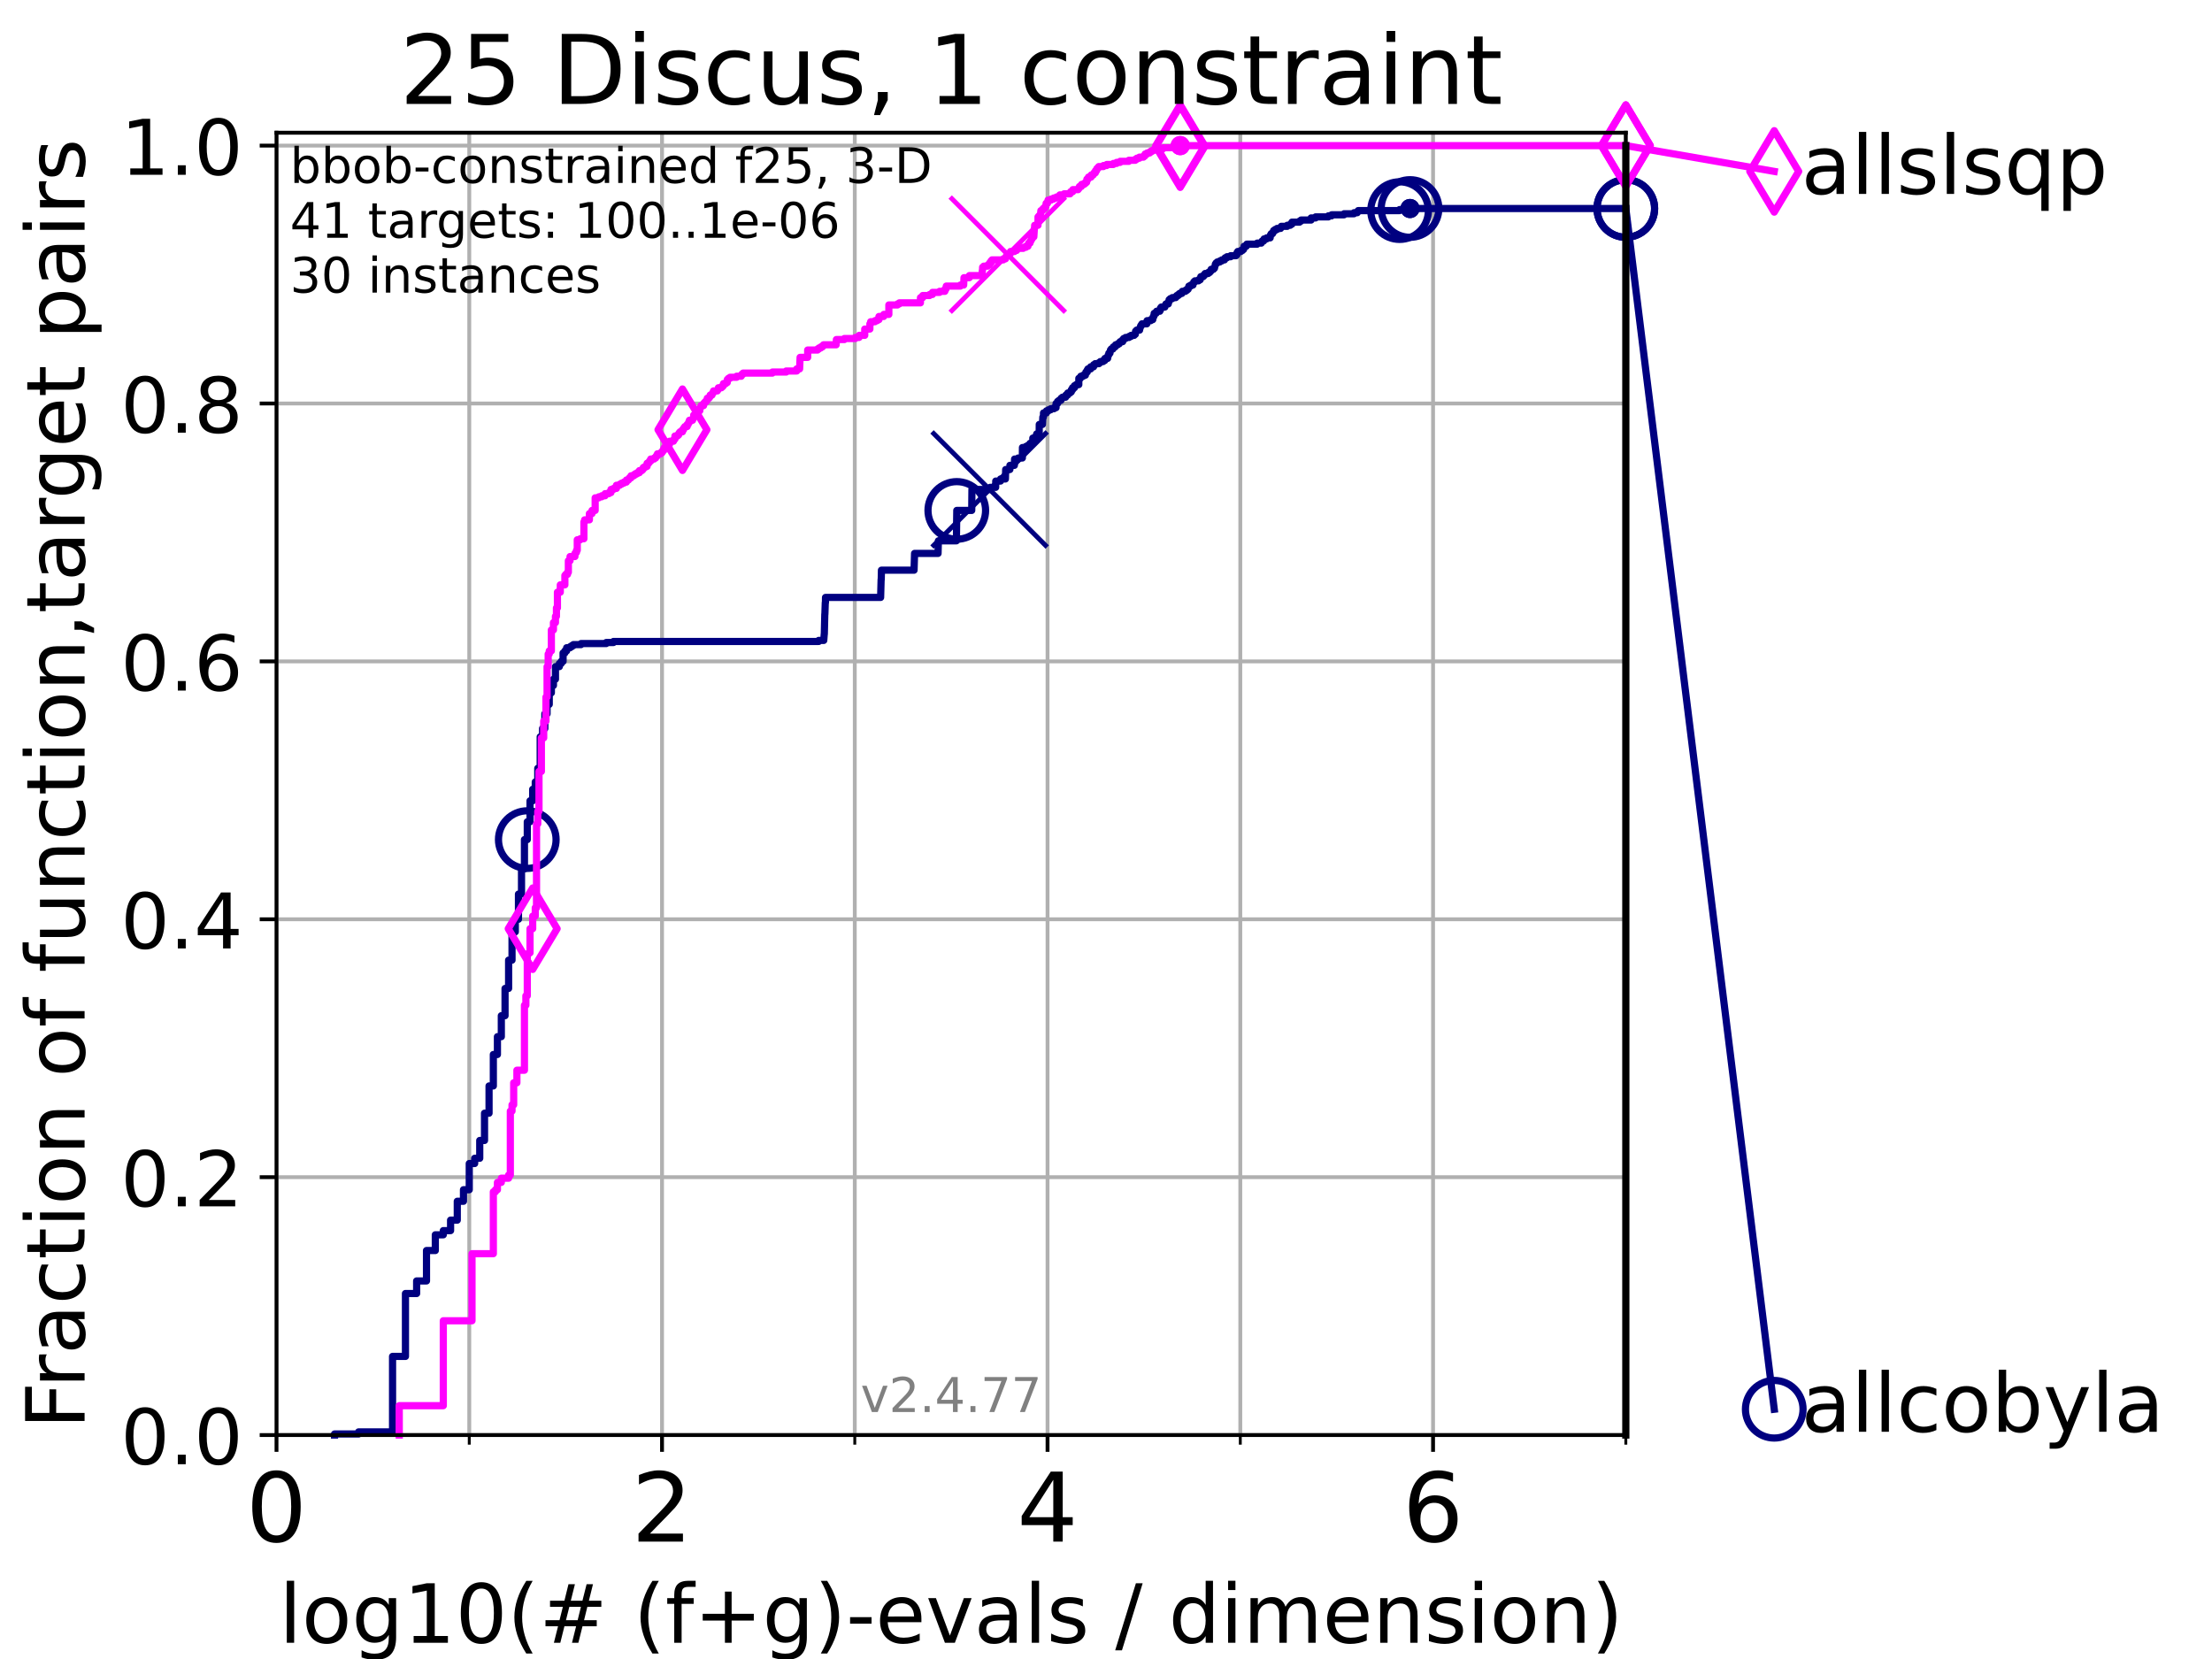 <?xml version="1.0" encoding="utf-8" standalone="no"?>
<!DOCTYPE svg PUBLIC "-//W3C//DTD SVG 1.1//EN"
  "http://www.w3.org/Graphics/SVG/1.1/DTD/svg11.dtd">
<!-- Created with matplotlib (https://matplotlib.org/) -->
<svg height="345.6pt" version="1.1" viewBox="0 0 460.8 345.6" width="460.8pt" xmlns="http://www.w3.org/2000/svg" xmlns:xlink="http://www.w3.org/1999/xlink">
 <defs>
  <style type="text/css">*{stroke-linecap:butt;stroke-linejoin:round;}</style>
 </defs>
 <g id="figure_1">
  <g id="patch_1">
   <path d="M 0 345.6 
L 460.8 345.6 
L 460.8 0 
L 0 0 
z
" style="fill:#ffffff;"/>
  </g>
  <g id="axes_1">
   <g id="patch_2">
    <path d="M 57.6 298.944 
L 338.688 298.944 
L 338.688 27.648 
L 57.6 27.648 
z
" style="fill:#ffffff;"/>
   </g>
   <g id="matplotlib.axis_1">
    <g id="xtick_1">
     <g id="line2d_1">
      <path clip-path="url(#pd4a49d158d)" d="M 57.6 298.944 
L 57.6 27.648 
" style="fill:none;stroke:#b0b0b0;stroke-linecap:square;stroke-width:0.8;"/>
     </g>
     <g id="line2d_2">
      <defs>
       <path d="M 0 0 
L 0 3.5 
" id="m04f8b0e749" style="stroke:#000000;stroke-width:0.8;"/>
      </defs>
      <g>
       <use style="stroke:#000000;stroke-width:0.8;" x="57.6" xlink:href="#m04f8b0e749" y="298.944"/>
      </g>
     </g>
     <g id="text_1">
      <!-- 0 -->
      <g transform="translate(51.237 321.141)scale(0.2 -0.2)">
       <defs>
        <path d="M 31.781 66.406 
Q 24.172 66.406 20.328 58.906 
Q 16.5 51.422 16.5 36.375 
Q 16.5 21.391 20.328 13.891 
Q 24.172 6.391 31.781 6.391 
Q 39.453 6.391 43.281 13.891 
Q 47.125 21.391 47.125 36.375 
Q 47.125 51.422 43.281 58.906 
Q 39.453 66.406 31.781 66.406 
z
M 31.781 74.219 
Q 44.047 74.219 50.516 64.516 
Q 56.984 54.828 56.984 36.375 
Q 56.984 17.969 50.516 8.266 
Q 44.047 -1.422 31.781 -1.422 
Q 19.531 -1.422 13.062 8.266 
Q 6.594 17.969 6.594 36.375 
Q 6.594 54.828 13.062 64.516 
Q 19.531 74.219 31.781 74.219 
z
" id="DejaVuSans-48"/>
       </defs>
       <use xlink:href="#DejaVuSans-48"/>
      </g>
     </g>
    </g>
    <g id="xtick_2">
     <g id="line2d_3">
      <path clip-path="url(#pd4a49d158d)" d="M 137.911 298.944 
L 137.911 27.648 
" style="fill:none;stroke:#b0b0b0;stroke-linecap:square;stroke-width:0.8;"/>
     </g>
     <g id="line2d_4">
      <g>
       <use style="stroke:#000000;stroke-width:0.8;" x="137.911" xlink:href="#m04f8b0e749" y="298.944"/>
      </g>
     </g>
     <g id="text_2">
      <!-- 2 -->
      <g transform="translate(131.548 321.141)scale(0.2 -0.2)">
       <defs>
        <path d="M 19.188 8.297 
L 53.609 8.297 
L 53.609 0 
L 7.328 0 
L 7.328 8.297 
Q 12.938 14.109 22.625 23.891 
Q 32.328 33.688 34.812 36.531 
Q 39.547 41.844 41.422 45.531 
Q 43.312 49.219 43.312 52.781 
Q 43.312 58.594 39.234 62.25 
Q 35.156 65.922 28.609 65.922 
Q 23.969 65.922 18.812 64.312 
Q 13.672 62.703 7.812 59.422 
L 7.812 69.391 
Q 13.766 71.781 18.938 73 
Q 24.125 74.219 28.422 74.219 
Q 39.75 74.219 46.484 68.547 
Q 53.219 62.891 53.219 53.422 
Q 53.219 48.922 51.531 44.891 
Q 49.859 40.875 45.406 35.406 
Q 44.188 33.984 37.641 27.219 
Q 31.109 20.453 19.188 8.297 
z
" id="DejaVuSans-50"/>
       </defs>
       <use xlink:href="#DejaVuSans-50"/>
      </g>
     </g>
    </g>
    <g id="xtick_3">
     <g id="line2d_5">
      <path clip-path="url(#pd4a49d158d)" d="M 218.222 298.944 
L 218.222 27.648 
" style="fill:none;stroke:#b0b0b0;stroke-linecap:square;stroke-width:0.8;"/>
     </g>
     <g id="line2d_6">
      <g>
       <use style="stroke:#000000;stroke-width:0.8;" x="218.222" xlink:href="#m04f8b0e749" y="298.944"/>
      </g>
     </g>
     <g id="text_3">
      <!-- 4 -->
      <g transform="translate(211.859 321.141)scale(0.2 -0.2)">
       <defs>
        <path d="M 37.797 64.312 
L 12.891 25.391 
L 37.797 25.391 
z
M 35.203 72.906 
L 47.609 72.906 
L 47.609 25.391 
L 58.016 25.391 
L 58.016 17.188 
L 47.609 17.188 
L 47.609 0 
L 37.797 0 
L 37.797 17.188 
L 4.891 17.188 
L 4.891 26.703 
z
" id="DejaVuSans-52"/>
       </defs>
       <use xlink:href="#DejaVuSans-52"/>
      </g>
     </g>
    </g>
    <g id="xtick_4">
     <g id="line2d_7">
      <path clip-path="url(#pd4a49d158d)" d="M 298.533 298.944 
L 298.533 27.648 
" style="fill:none;stroke:#b0b0b0;stroke-linecap:square;stroke-width:0.8;"/>
     </g>
     <g id="line2d_8">
      <g>
       <use style="stroke:#000000;stroke-width:0.8;" x="298.533" xlink:href="#m04f8b0e749" y="298.944"/>
      </g>
     </g>
     <g id="text_4">
      <!-- 6 -->
      <g transform="translate(292.17 321.141)scale(0.2 -0.2)">
       <defs>
        <path d="M 33.016 40.375 
Q 26.375 40.375 22.484 35.828 
Q 18.609 31.297 18.609 23.391 
Q 18.609 15.531 22.484 10.953 
Q 26.375 6.391 33.016 6.391 
Q 39.656 6.391 43.531 10.953 
Q 47.406 15.531 47.406 23.391 
Q 47.406 31.297 43.531 35.828 
Q 39.656 40.375 33.016 40.375 
z
M 52.594 71.297 
L 52.594 62.312 
Q 48.875 64.062 45.094 64.984 
Q 41.312 65.922 37.594 65.922 
Q 27.828 65.922 22.672 59.328 
Q 17.531 52.734 16.797 39.406 
Q 19.672 43.656 24.016 45.922 
Q 28.375 48.188 33.594 48.188 
Q 44.578 48.188 50.953 41.516 
Q 57.328 34.859 57.328 23.391 
Q 57.328 12.156 50.688 5.359 
Q 44.047 -1.422 33.016 -1.422 
Q 20.359 -1.422 13.672 8.266 
Q 6.984 17.969 6.984 36.375 
Q 6.984 53.656 15.188 63.938 
Q 23.391 74.219 37.203 74.219 
Q 40.922 74.219 44.703 73.484 
Q 48.484 72.75 52.594 71.297 
z
" id="DejaVuSans-54"/>
       </defs>
       <use xlink:href="#DejaVuSans-54"/>
      </g>
     </g>
    </g>
    <g id="xtick_5">
     <g id="line2d_9">
      <path clip-path="url(#pd4a49d158d)" d="M 97.755 298.944 
L 97.755 27.648 
" style="fill:none;stroke:#b0b0b0;stroke-linecap:square;stroke-width:0.8;"/>
     </g>
     <g id="line2d_10">
      <defs>
       <path d="M 0 0 
L 0 2 
" id="mc4ec59e5b7" style="stroke:#000000;stroke-width:0.6;"/>
      </defs>
      <g>
       <use style="stroke:#000000;stroke-width:0.6;" x="97.755" xlink:href="#mc4ec59e5b7" y="298.944"/>
      </g>
     </g>
    </g>
    <g id="xtick_6">
     <g id="line2d_11">
      <path clip-path="url(#pd4a49d158d)" d="M 178.066 298.944 
L 178.066 27.648 
" style="fill:none;stroke:#b0b0b0;stroke-linecap:square;stroke-width:0.8;"/>
     </g>
     <g id="line2d_12">
      <g>
       <use style="stroke:#000000;stroke-width:0.6;" x="178.066" xlink:href="#mc4ec59e5b7" y="298.944"/>
      </g>
     </g>
    </g>
    <g id="xtick_7">
     <g id="line2d_13">
      <path clip-path="url(#pd4a49d158d)" d="M 258.377 298.944 
L 258.377 27.648 
" style="fill:none;stroke:#b0b0b0;stroke-linecap:square;stroke-width:0.8;"/>
     </g>
     <g id="line2d_14">
      <g>
       <use style="stroke:#000000;stroke-width:0.6;" x="258.377" xlink:href="#mc4ec59e5b7" y="298.944"/>
      </g>
     </g>
    </g>
    <g id="xtick_8">
     <g id="line2d_15">
      <path clip-path="url(#pd4a49d158d)" d="M 338.688 298.944 
L 338.688 27.648 
" style="fill:none;stroke:#b0b0b0;stroke-linecap:square;stroke-width:0.8;"/>
     </g>
     <g id="line2d_16">
      <g>
       <use style="stroke:#000000;stroke-width:0.6;" x="338.688" xlink:href="#mc4ec59e5b7" y="298.944"/>
      </g>
     </g>
    </g>
    <g id="text_5">
     <!-- log10(# (f+g)-evals / dimension) -->
     <g transform="translate(58.145 342.218)scale(0.17 -0.17)">
      <defs>
       <path d="M 9.422 75.984 
L 18.406 75.984 
L 18.406 0 
L 9.422 0 
z
" id="DejaVuSans-108"/>
       <path d="M 30.609 48.391 
Q 23.391 48.391 19.188 42.75 
Q 14.984 37.109 14.984 27.297 
Q 14.984 17.484 19.156 11.844 
Q 23.344 6.203 30.609 6.203 
Q 37.797 6.203 41.984 11.859 
Q 46.188 17.531 46.188 27.297 
Q 46.188 37.016 41.984 42.703 
Q 37.797 48.391 30.609 48.391 
z
M 30.609 56 
Q 42.328 56 49.016 48.375 
Q 55.719 40.766 55.719 27.297 
Q 55.719 13.875 49.016 6.219 
Q 42.328 -1.422 30.609 -1.422 
Q 18.844 -1.422 12.172 6.219 
Q 5.516 13.875 5.516 27.297 
Q 5.516 40.766 12.172 48.375 
Q 18.844 56 30.609 56 
z
" id="DejaVuSans-111"/>
       <path d="M 45.406 27.984 
Q 45.406 37.75 41.375 43.109 
Q 37.359 48.484 30.078 48.484 
Q 22.859 48.484 18.828 43.109 
Q 14.797 37.75 14.797 27.984 
Q 14.797 18.266 18.828 12.891 
Q 22.859 7.516 30.078 7.516 
Q 37.359 7.516 41.375 12.891 
Q 45.406 18.266 45.406 27.984 
z
M 54.391 6.781 
Q 54.391 -7.172 48.188 -13.984 
Q 42 -20.797 29.203 -20.797 
Q 24.469 -20.797 20.266 -20.094 
Q 16.062 -19.391 12.109 -17.922 
L 12.109 -9.188 
Q 16.062 -11.328 19.922 -12.344 
Q 23.781 -13.375 27.781 -13.375 
Q 36.625 -13.375 41.016 -8.766 
Q 45.406 -4.156 45.406 5.172 
L 45.406 9.625 
Q 42.625 4.781 38.281 2.391 
Q 33.938 0 27.875 0 
Q 17.828 0 11.672 7.656 
Q 5.516 15.328 5.516 27.984 
Q 5.516 40.672 11.672 48.328 
Q 17.828 56 27.875 56 
Q 33.938 56 38.281 53.609 
Q 42.625 51.219 45.406 46.391 
L 45.406 54.688 
L 54.391 54.688 
z
" id="DejaVuSans-103"/>
       <path d="M 12.406 8.297 
L 28.516 8.297 
L 28.516 63.922 
L 10.984 60.406 
L 10.984 69.391 
L 28.422 72.906 
L 38.281 72.906 
L 38.281 8.297 
L 54.391 8.297 
L 54.391 0 
L 12.406 0 
z
" id="DejaVuSans-49"/>
       <path d="M 31 75.875 
Q 24.469 64.656 21.281 53.656 
Q 18.109 42.672 18.109 31.391 
Q 18.109 20.125 21.312 9.062 
Q 24.516 -2 31 -13.188 
L 23.188 -13.188 
Q 15.875 -1.703 12.234 9.375 
Q 8.594 20.453 8.594 31.391 
Q 8.594 42.281 12.203 53.312 
Q 15.828 64.359 23.188 75.875 
z
" id="DejaVuSans-40"/>
       <path d="M 51.125 44 
L 36.922 44 
L 32.812 27.688 
L 47.125 27.688 
z
M 43.797 71.781 
L 38.719 51.516 
L 52.984 51.516 
L 58.109 71.781 
L 65.922 71.781 
L 60.891 51.516 
L 76.125 51.516 
L 76.125 44 
L 58.984 44 
L 54.984 27.688 
L 70.516 27.688 
L 70.516 20.219 
L 53.078 20.219 
L 48 0 
L 40.188 0 
L 45.219 20.219 
L 30.906 20.219 
L 25.875 0 
L 18.016 0 
L 23.094 20.219 
L 7.719 20.219 
L 7.719 27.688 
L 24.906 27.688 
L 29 44 
L 13.281 44 
L 13.281 51.516 
L 30.906 51.516 
L 35.891 71.781 
z
" id="DejaVuSans-35"/>
       <path id="DejaVuSans-32"/>
       <path d="M 37.109 75.984 
L 37.109 68.5 
L 28.516 68.5 
Q 23.688 68.5 21.797 66.547 
Q 19.922 64.594 19.922 59.516 
L 19.922 54.688 
L 34.719 54.688 
L 34.719 47.703 
L 19.922 47.703 
L 19.922 0 
L 10.891 0 
L 10.891 47.703 
L 2.297 47.703 
L 2.297 54.688 
L 10.891 54.688 
L 10.891 58.5 
Q 10.891 67.625 15.141 71.797 
Q 19.391 75.984 28.609 75.984 
z
" id="DejaVuSans-102"/>
       <path d="M 46 62.703 
L 46 35.5 
L 73.188 35.5 
L 73.188 27.203 
L 46 27.203 
L 46 0 
L 37.797 0 
L 37.797 27.203 
L 10.594 27.203 
L 10.594 35.5 
L 37.797 35.5 
L 37.797 62.703 
z
" id="DejaVuSans-43"/>
       <path d="M 8.016 75.875 
L 15.828 75.875 
Q 23.141 64.359 26.781 53.312 
Q 30.422 42.281 30.422 31.391 
Q 30.422 20.453 26.781 9.375 
Q 23.141 -1.703 15.828 -13.188 
L 8.016 -13.188 
Q 14.5 -2 17.703 9.062 
Q 20.906 20.125 20.906 31.391 
Q 20.906 42.672 17.703 53.656 
Q 14.5 64.656 8.016 75.875 
z
" id="DejaVuSans-41"/>
       <path d="M 4.891 31.391 
L 31.203 31.391 
L 31.203 23.391 
L 4.891 23.391 
z
" id="DejaVuSans-45"/>
       <path d="M 56.203 29.594 
L 56.203 25.203 
L 14.891 25.203 
Q 15.484 15.922 20.484 11.062 
Q 25.484 6.203 34.422 6.203 
Q 39.594 6.203 44.453 7.469 
Q 49.312 8.734 54.109 11.281 
L 54.109 2.781 
Q 49.266 0.734 44.188 -0.344 
Q 39.109 -1.422 33.891 -1.422 
Q 20.797 -1.422 13.156 6.188 
Q 5.516 13.812 5.516 26.812 
Q 5.516 40.234 12.766 48.109 
Q 20.016 56 32.328 56 
Q 43.359 56 49.781 48.891 
Q 56.203 41.797 56.203 29.594 
z
M 47.219 32.234 
Q 47.125 39.594 43.094 43.984 
Q 39.062 48.391 32.422 48.391 
Q 24.906 48.391 20.391 44.141 
Q 15.875 39.891 15.188 32.172 
z
" id="DejaVuSans-101"/>
       <path d="M 2.984 54.688 
L 12.5 54.688 
L 29.594 8.797 
L 46.688 54.688 
L 56.203 54.688 
L 35.688 0 
L 23.484 0 
z
" id="DejaVuSans-118"/>
       <path d="M 34.281 27.484 
Q 23.391 27.484 19.188 25 
Q 14.984 22.516 14.984 16.5 
Q 14.984 11.719 18.141 8.906 
Q 21.297 6.109 26.703 6.109 
Q 34.188 6.109 38.703 11.406 
Q 43.219 16.703 43.219 25.484 
L 43.219 27.484 
z
M 52.203 31.203 
L 52.203 0 
L 43.219 0 
L 43.219 8.297 
Q 40.141 3.328 35.547 0.953 
Q 30.953 -1.422 24.312 -1.422 
Q 15.922 -1.422 10.953 3.297 
Q 6 8.016 6 15.922 
Q 6 25.141 12.172 29.828 
Q 18.359 34.516 30.609 34.516 
L 43.219 34.516 
L 43.219 35.406 
Q 43.219 41.609 39.141 45 
Q 35.062 48.391 27.688 48.391 
Q 23 48.391 18.547 47.266 
Q 14.109 46.141 10.016 43.891 
L 10.016 52.203 
Q 14.938 54.109 19.578 55.047 
Q 24.219 56 28.609 56 
Q 40.484 56 46.344 49.844 
Q 52.203 43.703 52.203 31.203 
z
" id="DejaVuSans-97"/>
       <path d="M 44.281 53.078 
L 44.281 44.578 
Q 40.484 46.531 36.375 47.5 
Q 32.281 48.484 27.875 48.484 
Q 21.188 48.484 17.844 46.438 
Q 14.5 44.391 14.5 40.281 
Q 14.5 37.156 16.891 35.375 
Q 19.281 33.594 26.516 31.984 
L 29.594 31.297 
Q 39.156 29.25 43.188 25.516 
Q 47.219 21.781 47.219 15.094 
Q 47.219 7.469 41.188 3.016 
Q 35.156 -1.422 24.609 -1.422 
Q 20.219 -1.422 15.453 -0.562 
Q 10.688 0.297 5.422 2 
L 5.422 11.281 
Q 10.406 8.688 15.234 7.391 
Q 20.062 6.109 24.812 6.109 
Q 31.156 6.109 34.562 8.281 
Q 37.984 10.453 37.984 14.406 
Q 37.984 18.062 35.516 20.016 
Q 33.062 21.969 24.703 23.781 
L 21.578 24.516 
Q 13.234 26.266 9.516 29.906 
Q 5.812 33.547 5.812 39.891 
Q 5.812 47.609 11.281 51.797 
Q 16.75 56 26.812 56 
Q 31.781 56 36.172 55.266 
Q 40.578 54.547 44.281 53.078 
z
" id="DejaVuSans-115"/>
       <path d="M 25.391 72.906 
L 33.688 72.906 
L 8.297 -9.281 
L 0 -9.281 
z
" id="DejaVuSans-47"/>
       <path d="M 45.406 46.391 
L 45.406 75.984 
L 54.391 75.984 
L 54.391 0 
L 45.406 0 
L 45.406 8.203 
Q 42.578 3.328 38.25 0.953 
Q 33.938 -1.422 27.875 -1.422 
Q 17.969 -1.422 11.734 6.484 
Q 5.516 14.406 5.516 27.297 
Q 5.516 40.188 11.734 48.094 
Q 17.969 56 27.875 56 
Q 33.938 56 38.25 53.625 
Q 42.578 51.266 45.406 46.391 
z
M 14.797 27.297 
Q 14.797 17.391 18.875 11.75 
Q 22.953 6.109 30.078 6.109 
Q 37.203 6.109 41.297 11.75 
Q 45.406 17.391 45.406 27.297 
Q 45.406 37.203 41.297 42.844 
Q 37.203 48.484 30.078 48.484 
Q 22.953 48.484 18.875 42.844 
Q 14.797 37.203 14.797 27.297 
z
" id="DejaVuSans-100"/>
       <path d="M 9.422 54.688 
L 18.406 54.688 
L 18.406 0 
L 9.422 0 
z
M 9.422 75.984 
L 18.406 75.984 
L 18.406 64.594 
L 9.422 64.594 
z
" id="DejaVuSans-105"/>
       <path d="M 52 44.188 
Q 55.375 50.25 60.062 53.125 
Q 64.75 56 71.094 56 
Q 79.641 56 84.281 50.016 
Q 88.922 44.047 88.922 33.016 
L 88.922 0 
L 79.891 0 
L 79.891 32.719 
Q 79.891 40.578 77.094 44.375 
Q 74.312 48.188 68.609 48.188 
Q 61.625 48.188 57.562 43.547 
Q 53.516 38.922 53.516 30.906 
L 53.516 0 
L 44.484 0 
L 44.484 32.719 
Q 44.484 40.625 41.703 44.406 
Q 38.922 48.188 33.109 48.188 
Q 26.219 48.188 22.156 43.531 
Q 18.109 38.875 18.109 30.906 
L 18.109 0 
L 9.078 0 
L 9.078 54.688 
L 18.109 54.688 
L 18.109 46.188 
Q 21.188 51.219 25.484 53.609 
Q 29.781 56 35.688 56 
Q 41.656 56 45.828 52.969 
Q 50 49.953 52 44.188 
z
" id="DejaVuSans-109"/>
       <path d="M 54.891 33.016 
L 54.891 0 
L 45.906 0 
L 45.906 32.719 
Q 45.906 40.484 42.875 44.328 
Q 39.844 48.188 33.797 48.188 
Q 26.516 48.188 22.312 43.547 
Q 18.109 38.922 18.109 30.906 
L 18.109 0 
L 9.078 0 
L 9.078 54.688 
L 18.109 54.688 
L 18.109 46.188 
Q 21.344 51.125 25.703 53.562 
Q 30.078 56 35.797 56 
Q 45.219 56 50.047 50.172 
Q 54.891 44.344 54.891 33.016 
z
" id="DejaVuSans-110"/>
      </defs>
      <use xlink:href="#DejaVuSans-108"/>
      <use x="27.783" xlink:href="#DejaVuSans-111"/>
      <use x="88.965" xlink:href="#DejaVuSans-103"/>
      <use x="152.441" xlink:href="#DejaVuSans-49"/>
      <use x="216.064" xlink:href="#DejaVuSans-48"/>
      <use x="279.688" xlink:href="#DejaVuSans-40"/>
      <use x="318.701" xlink:href="#DejaVuSans-35"/>
      <use x="402.49" xlink:href="#DejaVuSans-32"/>
      <use x="434.277" xlink:href="#DejaVuSans-40"/>
      <use x="473.291" xlink:href="#DejaVuSans-102"/>
      <use x="508.496" xlink:href="#DejaVuSans-43"/>
      <use x="592.285" xlink:href="#DejaVuSans-103"/>
      <use x="655.762" xlink:href="#DejaVuSans-41"/>
      <use x="694.775" xlink:href="#DejaVuSans-45"/>
      <use x="730.859" xlink:href="#DejaVuSans-101"/>
      <use x="792.383" xlink:href="#DejaVuSans-118"/>
      <use x="851.562" xlink:href="#DejaVuSans-97"/>
      <use x="912.842" xlink:href="#DejaVuSans-108"/>
      <use x="940.625" xlink:href="#DejaVuSans-115"/>
      <use x="992.725" xlink:href="#DejaVuSans-32"/>
      <use x="1024.512" xlink:href="#DejaVuSans-47"/>
      <use x="1058.203" xlink:href="#DejaVuSans-32"/>
      <use x="1089.99" xlink:href="#DejaVuSans-100"/>
      <use x="1153.467" xlink:href="#DejaVuSans-105"/>
      <use x="1181.25" xlink:href="#DejaVuSans-109"/>
      <use x="1278.662" xlink:href="#DejaVuSans-101"/>
      <use x="1340.186" xlink:href="#DejaVuSans-110"/>
      <use x="1403.564" xlink:href="#DejaVuSans-115"/>
      <use x="1455.664" xlink:href="#DejaVuSans-105"/>
      <use x="1483.447" xlink:href="#DejaVuSans-111"/>
      <use x="1544.629" xlink:href="#DejaVuSans-110"/>
      <use x="1608.008" xlink:href="#DejaVuSans-41"/>
     </g>
    </g>
   </g>
   <g id="matplotlib.axis_2">
    <g id="ytick_1">
     <g id="line2d_17">
      <path clip-path="url(#pd4a49d158d)" d="M 57.6 298.944 
L 338.688 298.944 
" style="fill:none;stroke:#b0b0b0;stroke-linecap:square;stroke-width:0.8;"/>
     </g>
     <g id="line2d_18">
      <defs>
       <path d="M 0 0 
L -3.5 0 
" id="m99316008aa" style="stroke:#000000;stroke-width:0.8;"/>
      </defs>
      <g>
       <use style="stroke:#000000;stroke-width:0.8;" x="57.6" xlink:href="#m99316008aa" y="298.944"/>
      </g>
     </g>
     <g id="text_6">
      <!-- 0.0 -->
      <g transform="translate(25.155 305.023)scale(0.16 -0.16)">
       <defs>
        <path d="M 10.688 12.406 
L 21 12.406 
L 21 0 
L 10.688 0 
z
" id="DejaVuSans-46"/>
       </defs>
       <use xlink:href="#DejaVuSans-48"/>
       <use x="63.623" xlink:href="#DejaVuSans-46"/>
       <use x="95.41" xlink:href="#DejaVuSans-48"/>
      </g>
     </g>
    </g>
    <g id="ytick_2">
     <g id="line2d_19">
      <path clip-path="url(#pd4a49d158d)" d="M 57.6 245.222 
L 338.688 245.222 
" style="fill:none;stroke:#b0b0b0;stroke-linecap:square;stroke-width:0.8;"/>
     </g>
     <g id="line2d_20">
      <g>
       <use style="stroke:#000000;stroke-width:0.8;" x="57.6" xlink:href="#m99316008aa" y="245.222"/>
      </g>
     </g>
     <g id="text_7">
      <!-- 0.2 -->
      <g transform="translate(25.155 251.301)scale(0.16 -0.16)">
       <use xlink:href="#DejaVuSans-48"/>
       <use x="63.623" xlink:href="#DejaVuSans-46"/>
       <use x="95.41" xlink:href="#DejaVuSans-50"/>
      </g>
     </g>
    </g>
    <g id="ytick_3">
     <g id="line2d_21">
      <path clip-path="url(#pd4a49d158d)" d="M 57.6 191.5 
L 338.688 191.5 
" style="fill:none;stroke:#b0b0b0;stroke-linecap:square;stroke-width:0.8;"/>
     </g>
     <g id="line2d_22">
      <g>
       <use style="stroke:#000000;stroke-width:0.8;" x="57.6" xlink:href="#m99316008aa" y="191.5"/>
      </g>
     </g>
     <g id="text_8">
      <!-- 0.4 -->
      <g transform="translate(25.155 197.579)scale(0.16 -0.16)">
       <use xlink:href="#DejaVuSans-48"/>
       <use x="63.623" xlink:href="#DejaVuSans-46"/>
       <use x="95.41" xlink:href="#DejaVuSans-52"/>
      </g>
     </g>
    </g>
    <g id="ytick_4">
     <g id="line2d_23">
      <path clip-path="url(#pd4a49d158d)" d="M 57.6 137.778 
L 338.688 137.778 
" style="fill:none;stroke:#b0b0b0;stroke-linecap:square;stroke-width:0.8;"/>
     </g>
     <g id="line2d_24">
      <g>
       <use style="stroke:#000000;stroke-width:0.8;" x="57.6" xlink:href="#m99316008aa" y="137.778"/>
      </g>
     </g>
     <g id="text_9">
      <!-- 0.6 -->
      <g transform="translate(25.155 143.857)scale(0.16 -0.16)">
       <use xlink:href="#DejaVuSans-48"/>
       <use x="63.623" xlink:href="#DejaVuSans-46"/>
       <use x="95.41" xlink:href="#DejaVuSans-54"/>
      </g>
     </g>
    </g>
    <g id="ytick_5">
     <g id="line2d_25">
      <path clip-path="url(#pd4a49d158d)" d="M 57.6 84.056 
L 338.688 84.056 
" style="fill:none;stroke:#b0b0b0;stroke-linecap:square;stroke-width:0.8;"/>
     </g>
     <g id="line2d_26">
      <g>
       <use style="stroke:#000000;stroke-width:0.8;" x="57.6" xlink:href="#m99316008aa" y="84.056"/>
      </g>
     </g>
     <g id="text_10">
      <!-- 0.8 -->
      <g transform="translate(25.155 90.135)scale(0.16 -0.16)">
       <defs>
        <path d="M 31.781 34.625 
Q 24.75 34.625 20.719 30.859 
Q 16.703 27.094 16.703 20.516 
Q 16.703 13.922 20.719 10.156 
Q 24.75 6.391 31.781 6.391 
Q 38.812 6.391 42.859 10.172 
Q 46.922 13.969 46.922 20.516 
Q 46.922 27.094 42.891 30.859 
Q 38.875 34.625 31.781 34.625 
z
M 21.922 38.812 
Q 15.578 40.375 12.031 44.719 
Q 8.5 49.078 8.5 55.328 
Q 8.5 64.062 14.719 69.141 
Q 20.953 74.219 31.781 74.219 
Q 42.672 74.219 48.875 69.141 
Q 55.078 64.062 55.078 55.328 
Q 55.078 49.078 51.531 44.719 
Q 48 40.375 41.703 38.812 
Q 48.828 37.156 52.797 32.312 
Q 56.781 27.484 56.781 20.516 
Q 56.781 9.906 50.312 4.234 
Q 43.844 -1.422 31.781 -1.422 
Q 19.734 -1.422 13.25 4.234 
Q 6.781 9.906 6.781 20.516 
Q 6.781 27.484 10.781 32.312 
Q 14.797 37.156 21.922 38.812 
z
M 18.312 54.391 
Q 18.312 48.734 21.844 45.562 
Q 25.391 42.391 31.781 42.391 
Q 38.141 42.391 41.719 45.562 
Q 45.312 48.734 45.312 54.391 
Q 45.312 60.062 41.719 63.234 
Q 38.141 66.406 31.781 66.406 
Q 25.391 66.406 21.844 63.234 
Q 18.312 60.062 18.312 54.391 
z
" id="DejaVuSans-56"/>
       </defs>
       <use xlink:href="#DejaVuSans-48"/>
       <use x="63.623" xlink:href="#DejaVuSans-46"/>
       <use x="95.41" xlink:href="#DejaVuSans-56"/>
      </g>
     </g>
    </g>
    <g id="ytick_6">
     <g id="line2d_27">
      <path clip-path="url(#pd4a49d158d)" d="M 57.6 30.334 
L 338.688 30.334 
" style="fill:none;stroke:#b0b0b0;stroke-linecap:square;stroke-width:0.8;"/>
     </g>
     <g id="line2d_28">
      <g>
       <use style="stroke:#000000;stroke-width:0.8;" x="57.6" xlink:href="#m99316008aa" y="30.334"/>
      </g>
     </g>
     <g id="text_11">
      <!-- 1.0 -->
      <g transform="translate(25.155 36.413)scale(0.16 -0.16)">
       <use xlink:href="#DejaVuSans-49"/>
       <use x="63.623" xlink:href="#DejaVuSans-46"/>
       <use x="95.41" xlink:href="#DejaVuSans-48"/>
      </g>
     </g>
    </g>
    <g id="text_12">
     <!-- Fraction of function,target pairs -->
     <g transform="translate(17.62 297.681)rotate(-90)scale(0.17 -0.17)">
      <defs>
       <path d="M 9.812 72.906 
L 51.703 72.906 
L 51.703 64.594 
L 19.672 64.594 
L 19.672 43.109 
L 48.578 43.109 
L 48.578 34.812 
L 19.672 34.812 
L 19.672 0 
L 9.812 0 
z
" id="DejaVuSans-70"/>
       <path d="M 41.109 46.297 
Q 39.594 47.172 37.812 47.578 
Q 36.031 48 33.891 48 
Q 26.266 48 22.188 43.047 
Q 18.109 38.094 18.109 28.812 
L 18.109 0 
L 9.078 0 
L 9.078 54.688 
L 18.109 54.688 
L 18.109 46.188 
Q 20.953 51.172 25.484 53.578 
Q 30.031 56 36.531 56 
Q 37.453 56 38.578 55.875 
Q 39.703 55.766 41.062 55.516 
z
" id="DejaVuSans-114"/>
       <path d="M 48.781 52.594 
L 48.781 44.188 
Q 44.969 46.297 41.141 47.344 
Q 37.312 48.391 33.406 48.391 
Q 24.656 48.391 19.812 42.844 
Q 14.984 37.312 14.984 27.297 
Q 14.984 17.281 19.812 11.734 
Q 24.656 6.203 33.406 6.203 
Q 37.312 6.203 41.141 7.25 
Q 44.969 8.297 48.781 10.406 
L 48.781 2.094 
Q 45.016 0.344 40.984 -0.531 
Q 36.969 -1.422 32.422 -1.422 
Q 20.062 -1.422 12.781 6.344 
Q 5.516 14.109 5.516 27.297 
Q 5.516 40.672 12.859 48.328 
Q 20.219 56 33.016 56 
Q 37.156 56 41.109 55.141 
Q 45.062 54.297 48.781 52.594 
z
" id="DejaVuSans-99"/>
       <path d="M 18.312 70.219 
L 18.312 54.688 
L 36.812 54.688 
L 36.812 47.703 
L 18.312 47.703 
L 18.312 18.016 
Q 18.312 11.328 20.141 9.422 
Q 21.969 7.516 27.594 7.516 
L 36.812 7.516 
L 36.812 0 
L 27.594 0 
Q 17.188 0 13.234 3.875 
Q 9.281 7.766 9.281 18.016 
L 9.281 47.703 
L 2.688 47.703 
L 2.688 54.688 
L 9.281 54.688 
L 9.281 70.219 
z
" id="DejaVuSans-116"/>
       <path d="M 8.5 21.578 
L 8.5 54.688 
L 17.484 54.688 
L 17.484 21.922 
Q 17.484 14.156 20.5 10.266 
Q 23.531 6.391 29.594 6.391 
Q 36.859 6.391 41.078 11.031 
Q 45.312 15.672 45.312 23.688 
L 45.312 54.688 
L 54.297 54.688 
L 54.297 0 
L 45.312 0 
L 45.312 8.406 
Q 42.047 3.422 37.719 1 
Q 33.406 -1.422 27.688 -1.422 
Q 18.266 -1.422 13.375 4.438 
Q 8.5 10.297 8.5 21.578 
z
M 31.109 56 
z
" id="DejaVuSans-117"/>
       <path d="M 11.719 12.406 
L 22.016 12.406 
L 22.016 4 
L 14.016 -11.625 
L 7.719 -11.625 
L 11.719 4 
z
" id="DejaVuSans-44"/>
       <path d="M 18.109 8.203 
L 18.109 -20.797 
L 9.078 -20.797 
L 9.078 54.688 
L 18.109 54.688 
L 18.109 46.391 
Q 20.953 51.266 25.266 53.625 
Q 29.594 56 35.594 56 
Q 45.562 56 51.781 48.094 
Q 58.016 40.188 58.016 27.297 
Q 58.016 14.406 51.781 6.484 
Q 45.562 -1.422 35.594 -1.422 
Q 29.594 -1.422 25.266 0.953 
Q 20.953 3.328 18.109 8.203 
z
M 48.688 27.297 
Q 48.688 37.203 44.609 42.844 
Q 40.531 48.484 33.406 48.484 
Q 26.266 48.484 22.188 42.844 
Q 18.109 37.203 18.109 27.297 
Q 18.109 17.391 22.188 11.75 
Q 26.266 6.109 33.406 6.109 
Q 40.531 6.109 44.609 11.75 
Q 48.688 17.391 48.688 27.297 
z
" id="DejaVuSans-112"/>
      </defs>
      <use xlink:href="#DejaVuSans-70"/>
      <use x="50.27" xlink:href="#DejaVuSans-114"/>
      <use x="91.383" xlink:href="#DejaVuSans-97"/>
      <use x="152.662" xlink:href="#DejaVuSans-99"/>
      <use x="207.643" xlink:href="#DejaVuSans-116"/>
      <use x="246.852" xlink:href="#DejaVuSans-105"/>
      <use x="274.635" xlink:href="#DejaVuSans-111"/>
      <use x="335.816" xlink:href="#DejaVuSans-110"/>
      <use x="399.195" xlink:href="#DejaVuSans-32"/>
      <use x="430.982" xlink:href="#DejaVuSans-111"/>
      <use x="492.164" xlink:href="#DejaVuSans-102"/>
      <use x="527.369" xlink:href="#DejaVuSans-32"/>
      <use x="559.156" xlink:href="#DejaVuSans-102"/>
      <use x="594.361" xlink:href="#DejaVuSans-117"/>
      <use x="657.74" xlink:href="#DejaVuSans-110"/>
      <use x="721.119" xlink:href="#DejaVuSans-99"/>
      <use x="776.1" xlink:href="#DejaVuSans-116"/>
      <use x="815.309" xlink:href="#DejaVuSans-105"/>
      <use x="843.092" xlink:href="#DejaVuSans-111"/>
      <use x="904.273" xlink:href="#DejaVuSans-110"/>
      <use x="967.652" xlink:href="#DejaVuSans-44"/>
      <use x="999.439" xlink:href="#DejaVuSans-116"/>
      <use x="1038.648" xlink:href="#DejaVuSans-97"/>
      <use x="1099.928" xlink:href="#DejaVuSans-114"/>
      <use x="1139.291" xlink:href="#DejaVuSans-103"/>
      <use x="1202.768" xlink:href="#DejaVuSans-101"/>
      <use x="1264.291" xlink:href="#DejaVuSans-116"/>
      <use x="1303.5" xlink:href="#DejaVuSans-32"/>
      <use x="1335.287" xlink:href="#DejaVuSans-112"/>
      <use x="1398.764" xlink:href="#DejaVuSans-97"/>
      <use x="1460.043" xlink:href="#DejaVuSans-105"/>
      <use x="1487.826" xlink:href="#DejaVuSans-114"/>
      <use x="1528.939" xlink:href="#DejaVuSans-115"/>
     </g>
    </g>
   </g>
   <g id="line2d_29">
    <defs>
     <path d="M 0 1.5 
C 0.398 1.5 0.779 1.342 1.061 1.061 
C 1.342 0.779 1.5 0.398 1.5 0 
C 1.5 -0.398 1.342 -0.779 1.061 -1.061 
C 0.779 -1.342 0.398 -1.5 0 -1.5 
C -0.398 -1.5 -0.779 -1.342 -1.061 -1.061 
C -1.342 -0.779 -1.5 -0.398 -1.5 0 
C -1.5 0.398 -1.342 0.779 -1.061 1.061 
C -0.779 1.342 -0.398 1.5 0 1.5 
z
" id="me70a0d264b" style="stroke:#000080;"/>
    </defs>
    <g>
     <use style="fill:#000080;stroke:#000080;" x="293.733" xlink:href="#me70a0d264b" y="43.437"/>
     <use style="fill:#000080;stroke:#000080;" x="293.733" xlink:href="#me70a0d264b" y="43.437"/>
    </g>
   </g>
   <g id="line2d_30">
    <path d="M 69.688 298.944 
L 69.688 298.726 
L 74.705 298.726 
L 74.705 298.289 
L 81.776 298.289 
L 81.776 282.565 
L 84.464 282.565 
L 84.464 269.462 
L 86.793 269.462 
L 86.793 266.842 
L 88.847 266.842 
L 88.847 260.509 
L 90.684 260.509 
L 90.684 257.233 
L 92.347 257.233 
L 92.347 256.36 
L 93.864 256.36 
L 93.864 254.176 
L 95.26 254.176 
L 95.26 250.245 
L 96.552 250.245 
L 96.552 247.843 
L 97.755 247.843 
L 97.755 242.383 
L 98.881 242.383 
L 98.881 241.291 
L 99.938 241.291 
L 99.938 237.579 
L 100.935 237.579 
L 100.935 231.901 
L 101.878 231.901 
L 101.878 226.223 
L 102.772 226.223 
L 102.772 219.671 
L 103.623 219.671 
L 103.623 215.959 
L 104.435 215.959 
L 104.435 211.591 
L 105.21 211.591 
L 105.21 205.913 
L 105.952 205.913 
L 105.952 200.017 
L 106.664 200.017 
L 106.664 194.121 
L 107.348 194.121 
L 107.348 191.5 
L 108.006 191.5 
L 108.006 186.259 
L 108.64 186.259 
L 108.64 181.018 
L 109.252 181.018 
L 109.252 174.903 
L 109.843 174.903 
L 109.843 171.191 
L 110.415 171.191 
L 110.415 166.823 
L 110.969 166.823 
L 110.969 164.421 
L 111.506 164.421 
L 111.506 162.892 
L 112.026 162.892 
L 112.026 160.053 
L 112.532 160.053 
L 112.532 153.502 
L 113.023 153.502 
L 113.023 151.755 
L 113.501 151.755 
L 113.501 148.697 
L 113.966 148.697 
L 113.966 146.732 
L 114.419 146.732 
L 114.419 144.33 
L 114.86 144.33 
L 114.86 142.801 
L 115.291 142.801 
L 115.291 141.491 
L 115.711 141.491 
L 115.711 138.87 
L 116.523 138.87 
L 116.523 138.215 
L 116.914 138.215 
L 116.914 137.778 
L 117.298 137.778 
L 117.298 136.031 
L 117.673 136.031 
L 117.673 135.594 
L 118.04 135.594 
L 118.04 134.939 
L 118.752 134.939 
L 118.752 134.721 
L 119.097 134.721 
L 119.097 134.502 
L 119.436 134.502 
L 119.436 134.284 
L 121.037 134.284 
L 121.037 134.066 
L 126.282 134.066 
L 126.282 133.847 
L 127.799 133.847 
L 127.799 133.629 
L 170.554 133.629 
L 170.554 133.41 
L 171.604 133.41 
L 171.704 132.1 
L 171.721 132.1 
L 171.821 127.951 
L 171.838 127.951 
L 171.921 125.549 
L 171.954 125.549 
L 171.97 124.457 
L 183.45 124.457 
L 183.552 120.744 
L 183.578 120.744 
L 183.62 118.779 
L 190.414 118.779 
L 190.522 115.285 
L 195.414 115.285 
L 195.482 112.664 
L 199.235 112.664 
L 199.317 106.331 
L 202.429 106.331 
L 202.472 101.963 
L 206.248 101.963 
L 206.262 101.527 
L 207.415 101.527 
L 207.433 100.216 
L 208.425 100.216 
L 208.433 99.78 
L 209.446 99.78 
L 209.501 97.814 
L 210.375 97.814 
L 210.384 96.941 
L 211.313 96.941 
L 211.353 95.63 
L 212.103 95.63 
L 212.103 95.412 
L 212.977 95.412 
L 212.996 93.228 
L 213.698 93.228 
L 213.698 93.01 
L 214.099 93.01 
L 214.099 92.791 
L 214.476 92.791 
L 214.581 92.355 
L 215.137 92.355 
L 215.155 91.263 
L 215.58 91.263 
L 215.58 91.044 
L 215.89 91.044 
L 215.956 90.389 
L 216.481 90.389 
L 216.496 88.424 
L 217.163 88.424 
L 217.24 86.895 
L 217.369 86.895 
L 217.38 86.022 
L 217.994 86.022 
L 217.999 85.585 
L 218.419 85.585 
L 218.419 85.366 
L 218.883 85.366 
L 218.883 85.148 
L 219.56 85.148 
L 219.56 84.93 
L 219.993 84.93 
L 219.994 84.056 
L 220.31 84.056 
L 220.318 83.619 
L 220.598 83.619 
L 220.598 83.401 
L 221.014 83.401 
L 221.059 82.964 
L 221.319 82.964 
L 221.319 82.746 
L 221.985 82.746 
L 222.033 82.309 
L 222.409 82.309 
L 222.421 81.872 
L 222.894 81.872 
L 222.894 81.654 
L 223.164 81.654 
L 223.164 81.217 
L 223.423 81.217 
L 223.423 80.78 
L 223.823 80.78 
L 223.827 80.344 
L 224.164 80.344 
L 224.164 80.125 
L 224.735 80.125 
L 224.737 78.815 
L 225.067 78.815 
L 225.147 78.378 
L 225.644 78.378 
L 225.644 78.16 
L 226.11 78.16 
L 226.208 77.505 
L 226.499 77.505 
L 226.5 77.068 
L 226.63 77.068 
L 226.63 76.849 
L 227.208 76.849 
L 227.208 76.413 
L 227.808 76.413 
L 227.831 75.976 
L 228.141 75.976 
L 228.141 75.758 
L 228.935 75.758 
L 228.935 75.539 
L 229.224 75.539 
L 229.224 75.321 
L 229.806 75.321 
L 229.806 75.102 
L 230.151 75.102 
L 230.175 74.666 
L 230.738 74.666 
L 230.83 74.011 
L 230.944 74.011 
L 230.991 73.574 
L 231.226 73.574 
L 231.326 72.919 
L 231.484 72.919 
L 231.484 72.7 
L 231.844 72.7 
L 231.924 72.263 
L 232.306 72.263 
L 232.401 71.827 
L 232.847 71.827 
L 232.847 71.608 
L 233.169 71.608 
L 233.169 71.39 
L 233.344 71.39 
L 233.344 71.172 
L 233.878 71.172 
L 233.888 70.735 
L 234.078 70.735 
L 234.078 70.516 
L 234.484 70.516 
L 234.484 70.298 
L 235.202 70.298 
L 235.202 70.08 
L 235.615 70.08 
L 235.615 69.861 
L 236.263 69.861 
L 236.263 69.643 
L 236.511 69.643 
L 236.565 68.988 
L 236.772 68.988 
L 236.772 68.769 
L 237.399 68.769 
L 237.427 68.333 
L 237.517 68.333 
L 237.614 67.896 
L 237.743 67.896 
L 237.743 67.677 
L 237.892 67.677 
L 237.892 67.459 
L 238.908 67.459 
L 238.95 66.804 
L 239.712 66.804 
L 239.712 66.586 
L 240.142 66.586 
L 240.242 65.93 
L 240.374 65.93 
L 240.435 65.275 
L 240.832 65.275 
L 240.933 64.838 
L 241.612 64.838 
L 241.612 64.62 
L 241.731 64.62 
L 241.736 64.183 
L 241.907 64.183 
L 241.907 63.965 
L 242.659 63.965 
L 242.763 63.528 
L 242.89 63.528 
L 242.89 63.31 
L 243.376 63.31 
L 243.4 62.873 
L 243.519 62.873 
L 243.549 62.436 
L 243.787 62.436 
L 243.787 62.218 
L 244.212 62.218 
L 244.212 61.999 
L 244.925 61.999 
L 244.925 61.781 
L 245.141 61.781 
L 245.141 61.563 
L 245.459 61.563 
L 245.459 61.344 
L 245.725 61.344 
L 245.725 61.126 
L 246.208 61.126 
L 246.292 60.689 
L 246.948 60.689 
L 246.948 60.471 
L 247.271 60.471 
L 247.271 60.252 
L 247.514 60.252 
L 247.6 59.816 
L 247.666 59.816 
L 247.666 59.597 
L 248.065 59.597 
L 248.065 59.379 
L 248.517 59.379 
L 248.606 58.942 
L 248.689 58.942 
L 248.689 58.724 
L 248.913 58.724 
L 248.913 58.505 
L 249.673 58.505 
L 249.673 58.287 
L 250.018 58.287 
L 250.1 57.85 
L 250.149 57.85 
L 250.149 57.632 
L 250.645 57.632 
L 250.645 57.413 
L 250.87 57.413 
L 250.87 57.195 
L 251.04 57.195 
L 251.04 56.977 
L 251.684 56.977 
L 251.684 56.758 
L 252.011 56.758 
L 252.011 56.54 
L 252.207 56.54 
L 252.303 56.103 
L 252.781 56.103 
L 252.781 55.885 
L 252.993 55.885 
L 253.095 55.448 
L 253.104 55.448 
L 253.182 55.011 
L 253.32 55.011 
L 253.32 54.793 
L 253.565 54.793 
L 253.565 54.575 
L 254.11 54.575 
L 254.11 54.356 
L 254.531 54.356 
L 254.531 54.138 
L 255.089 54.138 
L 255.089 53.919 
L 255.212 53.919 
L 255.212 53.701 
L 255.59 53.701 
L 255.59 53.483 
L 256.372 53.483 
L 256.372 53.264 
L 257.498 53.264 
L 257.498 53.046 
L 257.696 53.046 
L 257.698 52.609 
L 257.843 52.609 
L 257.843 52.391 
L 258.501 52.391 
L 258.501 52.172 
L 258.836 52.172 
L 258.836 51.954 
L 259.066 51.954 
L 259.16 51.299 
L 259.625 51.299 
L 259.734 50.862 
L 261.892 50.862 
L 261.892 50.644 
L 262.757 50.644 
L 262.757 50.425 
L 262.922 50.425 
L 262.922 50.207 
L 263.241 50.207 
L 263.324 49.77 
L 263.863 49.77 
L 263.863 49.552 
L 264.596 49.552 
L 264.682 48.897 
L 264.813 48.897 
L 264.813 48.678 
L 265.093 48.678 
L 265.093 48.46 
L 265.217 48.46 
L 265.322 48.023 
L 265.629 48.023 
L 265.629 47.805 
L 266.033 47.805 
L 266.033 47.586 
L 266.767 47.586 
L 266.767 47.368 
L 266.906 47.368 
L 266.906 47.15 
L 268.149 47.15 
L 268.149 46.931 
L 268.775 46.931 
L 268.775 46.713 
L 269.117 46.713 
L 269.139 46.276 
L 270.719 46.276 
L 270.719 46.058 
L 271.033 46.058 
L 271.033 45.839 
L 273.122 45.839 
L 273.127 45.402 
L 274.064 45.402 
L 274.064 45.184 
L 276.718 45.184 
L 276.718 44.966 
L 277.401 44.966 
L 277.401 44.747 
L 279.995 44.747 
L 279.995 44.529 
L 282.062 44.529 
L 282.062 44.311 
L 282.745 44.311 
L 282.745 44.092 
L 282.935 44.092 
L 282.935 43.874 
L 291.559 43.874 
L 291.559 43.655 
L 293.733 43.655 
L 293.733 43.437 
L 338.688 43.437 
L 338.688 43.437 
" style="fill:none;stroke:#000080;stroke-linecap:square;stroke-width:1.5;"/>
   </g>
   <g id="line2d_31">
    <defs>
     <path d="M 0 6 
C 1.591 6 3.117 5.368 4.243 4.243 
C 5.368 3.117 6 1.591 6 0 
C 6 -1.591 5.368 -3.117 4.243 -4.243 
C 3.117 -5.368 1.591 -6 0 -6 
C -1.591 -6 -3.117 -5.368 -4.243 -4.243 
C -5.368 -3.117 -6 -1.591 -6 0 
C -6 1.591 -5.368 3.117 -4.243 4.243 
C -3.117 5.368 -1.591 6 0 6 
z
" id="m252e236fde" style="stroke:#000080;stroke-width:1.5;"/>
    </defs>
    <g>
     <use style="fill-opacity:0;stroke:#000080;stroke-width:1.5;" x="109.843" xlink:href="#m252e236fde" y="174.903"/>
     <use style="fill-opacity:0;stroke:#000080;stroke-width:1.5;" x="199.317" xlink:href="#m252e236fde" y="106.331"/>
     <use style="fill-opacity:0;stroke:#000080;stroke-width:1.5;" x="291.559" xlink:href="#m252e236fde" y="43.874"/>
     <use style="fill-opacity:0;stroke:#000080;stroke-width:1.5;" x="293.733" xlink:href="#m252e236fde" y="43.437"/>
     <use style="fill-opacity:0;stroke:#000080;stroke-width:1.5;" x="338.688" xlink:href="#m252e236fde" y="43.437"/>
    </g>
   </g>
   <g id="line2d_32">
    <path style="fill:none;stroke:#000080;stroke-linecap:square;stroke-width:1.5;"/>
    <g/>
   </g>
   <g id="line2d_33">
    <path clip-path="url(#pd4a49d158d)" d="M 206.151 101.963 
" style="fill:none;stroke:#000080;stroke-linecap:square;stroke-width:1.5;"/>
    <defs>
     <path d="M -12 12 
L 12 -12 
M -12 -12 
L 12 12 
" id="me84f128cc3" style="stroke:#000080;"/>
    </defs>
    <g clip-path="url(#pd4a49d158d)">
     <use style="fill:#000080;stroke:#000080;" x="206.151" xlink:href="#me84f128cc3" y="101.963"/>
    </g>
   </g>
   <g id="line2d_34">
    <defs>
     <path d="M 0 1.5 
C 0.398 1.5 0.779 1.342 1.061 1.061 
C 1.342 0.779 1.5 0.398 1.5 0 
C 1.5 -0.398 1.342 -0.779 1.061 -1.061 
C 0.779 -1.342 0.398 -1.5 0 -1.5 
C -0.398 -1.5 -0.779 -1.342 -1.061 -1.061 
C -1.342 -0.779 -1.5 -0.398 -1.5 0 
C -1.5 0.398 -1.342 0.779 -1.061 1.061 
C -0.779 1.342 -0.398 1.5 0 1.5 
z
" id="m1e61187c6b" style="stroke:#ff00ff;"/>
    </defs>
    <g>
     <use style="fill:#ff00ff;stroke:#ff00ff;" x="245.863" xlink:href="#m1e61187c6b" y="30.334"/>
     <use style="fill:#ff00ff;stroke:#ff00ff;" x="245.863" xlink:href="#m1e61187c6b" y="30.334"/>
    </g>
   </g>
   <g id="line2d_35">
    <path d="M 83.172 298.944 
L 83.172 292.829 
L 92.347 292.829 
L 92.347 275.14 
L 98.327 275.14 
L 98.327 261.164 
L 102.772 261.164 
L 102.772 248.279 
L 103.203 248.279 
L 103.203 247.843 
L 103.623 247.843 
L 103.623 246.314 
L 104.435 246.314 
L 104.435 245.44 
L 105.952 245.44 
L 105.952 244.785 
L 106.312 244.785 
L 106.312 231.464 
L 106.664 231.464 
L 106.664 230.154 
L 107.009 230.154 
L 107.009 225.568 
L 107.68 225.568 
L 107.68 222.947 
L 109.252 222.947 
L 109.252 209.407 
L 109.55 209.407 
L 109.55 207.442 
L 109.843 207.442 
L 109.843 198.707 
L 110.132 198.707 
L 110.132 198.488 
L 110.415 198.488 
L 110.415 193.465 
L 110.969 193.465 
L 110.969 190.845 
L 111.506 190.845 
L 111.506 189.098 
L 111.768 189.098 
L 111.768 171.627 
L 112.026 171.627 
L 112.026 169.007 
L 112.281 169.007 
L 112.281 160.708 
L 112.779 160.708 
L 112.779 153.72 
L 113.264 153.72 
L 113.264 150.226 
L 113.735 150.226 
L 113.735 145.203 
L 113.966 145.203 
L 113.966 138.87 
L 114.194 138.87 
L 114.194 136.249 
L 114.419 136.249 
L 114.419 135.594 
L 114.86 135.594 
L 114.86 131.227 
L 115.291 131.227 
L 115.291 129.698 
L 115.711 129.698 
L 115.711 128.388 
L 115.918 128.388 
L 115.918 126.641 
L 116.122 126.641 
L 116.122 123.365 
L 116.72 123.365 
L 116.72 121.836 
L 117.673 121.836 
L 117.673 119.871 
L 117.857 119.871 
L 117.857 119.652 
L 118.221 119.652 
L 118.221 119.216 
L 118.4 119.216 
L 118.4 116.813 
L 118.752 116.813 
L 118.752 115.94 
L 119.768 115.94 
L 119.768 115.285 
L 119.932 115.285 
L 119.932 115.066 
L 120.094 115.066 
L 120.094 114.63 
L 120.255 114.63 
L 120.255 112.446 
L 120.883 112.446 
L 120.883 112.227 
L 121.638 112.227 
L 121.638 108.733 
L 121.785 108.733 
L 121.785 108.296 
L 122.782 108.296 
L 122.782 106.986 
L 123.327 106.986 
L 123.327 106.331 
L 123.985 106.331 
L 123.985 103.71 
L 124.744 103.71 
L 124.744 103.492 
L 125.352 103.492 
L 125.352 103.274 
L 126.054 103.274 
L 126.054 102.837 
L 126.839 102.837 
L 126.839 102.619 
L 127.272 102.619 
L 127.272 101.963 
L 127.799 101.963 
L 127.799 101.745 
L 128.411 101.745 
L 128.411 101.09 
L 129.099 101.09 
L 129.099 100.871 
L 129.48 100.871 
L 129.48 100.653 
L 129.945 100.653 
L 129.945 100.435 
L 130.488 100.435 
L 130.488 99.998 
L 130.927 99.998 
L 130.927 99.78 
L 131.099 99.78 
L 131.099 99.561 
L 131.44 99.561 
L 131.44 99.124 
L 132.02 99.124 
L 132.02 98.906 
L 132.343 98.906 
L 132.343 98.688 
L 132.738 98.688 
L 132.738 98.469 
L 133.201 98.469 
L 133.201 98.033 
L 133.726 98.033 
L 133.726 97.814 
L 133.947 97.814 
L 134.019 97.377 
L 134.379 97.377 
L 134.379 97.159 
L 134.801 97.159 
L 134.801 96.504 
L 135.145 96.504 
L 135.145 96.285 
L 135.281 96.285 
L 135.281 96.067 
L 135.549 96.067 
L 135.549 95.63 
L 136.266 95.63 
L 136.266 95.412 
L 136.583 95.412 
L 136.583 95.194 
L 136.708 95.194 
L 136.708 94.975 
L 136.955 94.975 
L 136.955 94.538 
L 137.618 94.538 
L 137.618 94.32 
L 137.911 94.32 
L 137.911 94.102 
L 138.027 94.102 
L 138.027 93.883 
L 138.256 93.883 
L 138.256 93.447 
L 138.37 93.447 
L 138.37 93.228 
L 138.872 93.228 
L 138.872 93.01 
L 139.145 93.01 
L 139.253 92.573 
L 139.467 92.573 
L 139.467 91.918 
L 140.298 91.918 
L 140.399 91.481 
L 140.599 91.481 
L 140.599 90.826 
L 141.139 90.826 
L 141.139 90.608 
L 141.379 90.608 
L 141.474 90.171 
L 141.662 90.171 
L 141.662 89.952 
L 142.17 89.952 
L 142.17 89.516 
L 142.397 89.516 
L 142.486 89.079 
L 142.664 89.079 
L 142.664 88.86 
L 143.144 88.86 
L 143.144 88.424 
L 143.358 88.424 
L 143.443 87.987 
L 143.612 87.987 
L 143.612 87.55 
L 144.27 87.55 
L 144.351 87.113 
L 144.511 87.113 
L 144.511 86.458 
L 145.136 86.458 
L 145.213 86.022 
L 145.365 86.022 
L 145.365 85.585 
L 145.777 85.585 
L 145.851 84.93 
L 145.961 84.93 
L 146.035 84.493 
L 146.573 84.493 
L 146.573 84.056 
L 146.749 84.056 
L 146.749 83.838 
L 146.958 83.838 
L 146.958 83.619 
L 147.199 83.619 
L 147.199 83.401 
L 147.335 83.401 
L 147.335 82.964 
L 147.703 82.964 
L 147.703 82.746 
L 147.868 82.746 
L 147.934 82.309 
L 148.322 82.309 
L 148.418 81.872 
L 148.576 81.872 
L 148.639 81.435 
L 149.438 81.435 
L 149.438 81.217 
L 149.587 81.217 
L 149.647 80.78 
L 150.287 80.78 
L 150.287 80.562 
L 150.543 80.562 
L 150.543 80.344 
L 150.711 80.344 
L 150.711 79.907 
L 151.206 79.907 
L 151.206 79.688 
L 151.502 79.688 
L 151.528 79.033 
L 151.74 79.033 
L 151.74 78.815 
L 152.079 78.815 
L 152.079 78.597 
L 153.443 78.597 
L 153.443 78.378 
L 154.417 78.378 
L 154.417 78.16 
L 154.552 78.16 
L 154.552 77.941 
L 154.796 77.941 
L 154.796 77.723 
L 160.899 77.723 
L 160.899 77.505 
L 163.775 77.505 
L 163.775 77.286 
L 165.967 77.286 
L 165.967 76.849 
L 166.573 76.849 
L 166.673 74.447 
L 168.253 74.447 
L 168.253 72.919 
L 170.302 72.919 
L 170.302 72.7 
L 170.598 72.7 
L 170.598 72.482 
L 170.987 72.482 
L 170.987 72.263 
L 171.332 72.263 
L 171.332 72.045 
L 171.553 72.045 
L 171.553 71.827 
L 174.189 71.827 
L 174.233 70.735 
L 175.896 70.735 
L 175.896 70.516 
L 178.176 70.516 
L 178.176 70.298 
L 178.956 70.298 
L 178.983 69.861 
L 180.141 69.861 
L 180.141 68.551 
L 181.212 68.551 
L 181.212 67.459 
L 181.376 67.459 
L 181.376 67.022 
L 182.271 67.022 
L 182.271 66.804 
L 182.726 66.804 
L 182.726 66.586 
L 183.105 66.586 
L 183.105 65.93 
L 184.083 65.93 
L 184.12 65.494 
L 185.164 65.494 
L 185.164 63.528 
L 186.964 63.528 
L 186.964 63.31 
L 187.344 63.31 
L 187.344 63.091 
L 191.742 63.091 
L 191.75 61.999 
L 192.221 61.999 
L 192.221 61.563 
L 193.658 61.563 
L 193.658 61.344 
L 194.247 61.344 
L 194.251 60.908 
L 195.727 60.908 
L 195.727 60.689 
L 196.831 60.689 
L 196.831 60.252 
L 197.046 60.252 
L 197.126 59.597 
L 200.057 59.597 
L 200.057 59.379 
L 200.752 59.379 
L 200.815 57.85 
L 201.924 57.85 
L 201.937 57.413 
L 204.552 57.413 
L 204.638 56.322 
L 204.672 56.322 
L 204.695 55.666 
L 204.931 55.666 
L 204.931 55.448 
L 205.727 55.448 
L 205.727 55.23 
L 206.124 55.23 
L 206.137 54.793 
L 206.445 54.793 
L 206.445 54.356 
L 206.651 54.356 
L 206.651 54.138 
L 209.004 54.138 
L 209.004 53.919 
L 209.467 53.919 
L 209.538 53.483 
L 209.658 53.483 
L 209.755 53.046 
L 210.049 53.046 
L 210.049 52.827 
L 210.5 52.827 
L 210.509 52.391 
L 211.333 52.391 
L 211.333 52.172 
L 211.789 52.172 
L 211.789 51.736 
L 213.151 51.736 
L 213.151 51.517 
L 213.713 51.517 
L 213.713 51.299 
L 214.141 51.299 
L 214.206 50.862 
L 214.291 50.862 
L 214.291 50.644 
L 214.568 50.644 
L 214.626 50.207 
L 214.752 50.207 
L 214.853 49.77 
L 215.007 49.77 
L 215.022 49.333 
L 215.369 49.333 
L 215.479 47.586 
L 215.507 47.586 
L 215.538 46.931 
L 216.231 46.931 
L 216.236 45.184 
L 216.418 45.184 
L 216.418 44.966 
L 216.627 44.966 
L 216.627 44.747 
L 216.749 44.747 
L 216.836 43.874 
L 217.196 43.874 
L 217.295 43.437 
L 217.688 43.437 
L 217.709 43 
L 217.869 43 
L 217.932 42.345 
L 218.217 42.345 
L 218.326 41.69 
L 218.942 41.69 
L 218.942 41.472 
L 219.487 41.472 
L 219.487 41.253 
L 220.078 41.253 
L 220.078 41.035 
L 220.679 41.035 
L 220.779 40.598 
L 221.663 40.598 
L 221.663 40.38 
L 222.912 40.38 
L 222.912 40.161 
L 223.025 40.161 
L 223.025 39.943 
L 223.457 39.943 
L 223.483 39.506 
L 224.588 39.506 
L 224.588 39.288 
L 224.761 39.288 
L 224.862 38.851 
L 225.264 38.851 
L 225.311 38.414 
L 225.843 38.414 
L 225.843 38.196 
L 226.125 38.196 
L 226.125 37.977 
L 226.369 37.977 
L 226.42 37.322 
L 226.679 37.322 
L 226.751 36.886 
L 227.299 36.886 
L 227.328 36.449 
L 227.739 36.449 
L 227.739 36.23 
L 227.887 36.23 
L 227.887 36.012 
L 228.18 36.012 
L 228.198 35.575 
L 228.423 35.575 
L 228.481 35.139 
L 228.684 35.139 
L 228.684 34.92 
L 228.887 34.92 
L 228.887 34.702 
L 229.857 34.702 
L 229.857 34.483 
L 230.547 34.483 
L 230.547 34.265 
L 231.934 34.265 
L 231.934 34.047 
L 232.607 34.047 
L 232.607 33.828 
L 233.344 33.828 
L 233.344 33.61 
L 235.146 33.61 
L 235.146 33.391 
L 236.494 33.391 
L 236.494 33.173 
L 236.831 33.173 
L 236.831 32.955 
L 237.358 32.955 
L 237.358 32.736 
L 238.203 32.736 
L 238.203 32.518 
L 238.482 32.518 
L 238.548 32.081 
L 238.965 32.081 
L 238.965 31.863 
L 239.506 31.863 
L 239.506 31.644 
L 239.817 31.644 
L 239.817 31.426 
L 240.203 31.426 
L 240.203 31.208 
L 240.967 31.208 
L 240.967 30.989 
L 242.29 30.989 
L 242.29 30.771 
L 245.202 30.771 
L 245.202 30.552 
L 245.863 30.552 
L 245.863 30.334 
L 338.688 30.334 
L 338.688 30.334 
" style="fill:none;stroke:#ff00ff;stroke-linecap:square;stroke-width:1.5;"/>
   </g>
   <g id="line2d_36">
    <defs>
     <path d="M -0 8.485 
L 5.091 0 
L 0 -8.485 
L -5.091 -0 
z
" id="m5fb5d352a1" style="stroke:#ff00ff;stroke-linejoin:miter;stroke-width:1.5;"/>
    </defs>
    <g>
     <use style="fill-opacity:0;stroke:#ff00ff;stroke-linejoin:miter;stroke-width:1.5;" x="110.969" xlink:href="#m5fb5d352a1" y="193.465"/>
     <use style="fill-opacity:0;stroke:#ff00ff;stroke-linejoin:miter;stroke-width:1.5;" x="142.17" xlink:href="#m5fb5d352a1" y="89.516"/>
     <use style="fill-opacity:0;stroke:#ff00ff;stroke-linejoin:miter;stroke-width:1.5;" x="245.863" xlink:href="#m5fb5d352a1" y="30.552"/>
     <use style="fill-opacity:0;stroke:#ff00ff;stroke-linejoin:miter;stroke-width:1.5;" x="245.863" xlink:href="#m5fb5d352a1" y="30.334"/>
     <use style="fill-opacity:0;stroke:#ff00ff;stroke-linejoin:miter;stroke-width:1.5;" x="338.688" xlink:href="#m5fb5d352a1" y="30.334"/>
    </g>
   </g>
   <g id="line2d_37">
    <path style="fill:none;stroke:#ff00ff;stroke-linecap:square;stroke-width:1.5;"/>
    <g/>
   </g>
   <g id="line2d_38">
    <path clip-path="url(#pd4a49d158d)" d="M 209.939 53.046 
" style="fill:none;stroke:#ff00ff;stroke-linecap:square;stroke-width:1.5;"/>
    <defs>
     <path d="M -12 12 
L 12 -12 
M -12 -12 
L 12 12 
" id="m1ddc89a92a" style="stroke:#ff00ff;"/>
    </defs>
    <g clip-path="url(#pd4a49d158d)">
     <use style="fill:#ff00ff;stroke:#ff00ff;" x="209.939" xlink:href="#m1ddc89a92a" y="53.046"/>
    </g>
   </g>
   <g id="line2d_39">
    <path d="M 338.688 43.437 
L 369.608 293.572 
" style="fill:none;stroke:#000080;stroke-linecap:square;stroke-width:1.5;"/>
    <g>
     <use style="fill-opacity:0;stroke:#000080;stroke-width:1.5;" x="338.688" xlink:href="#m252e236fde" y="43.437"/>
     <use style="fill-opacity:0;stroke:#000080;stroke-width:1.5;" x="369.608" xlink:href="#m252e236fde" y="293.572"/>
    </g>
   </g>
   <g id="line2d_40">
    <path d="M 338.688 30.334 
L 369.608 35.706 
" style="fill:none;stroke:#ff00ff;stroke-linecap:square;stroke-width:1.5;"/>
    <g>
     <use style="fill-opacity:0;stroke:#ff00ff;stroke-linejoin:miter;stroke-width:1.5;" x="338.688" xlink:href="#m5fb5d352a1" y="30.334"/>
     <use style="fill-opacity:0;stroke:#ff00ff;stroke-linejoin:miter;stroke-width:1.5;" x="369.608" xlink:href="#m5fb5d352a1" y="35.706"/>
    </g>
   </g>
   <g id="line2d_41">
    <path d="M 338.688 298.944 
L 338.688 30.334 
" style="fill:none;stroke:#000000;stroke-linecap:square;stroke-width:1.5;"/>
   </g>
   <g id="patch_3">
    <path d="M 57.6 298.944 
L 57.6 27.648 
" style="fill:none;stroke:#000000;stroke-linecap:square;stroke-linejoin:miter;stroke-width:0.8;"/>
   </g>
   <g id="patch_4">
    <path d="M 338.688 298.944 
L 338.688 27.648 
" style="fill:none;stroke:#000000;stroke-linecap:square;stroke-linejoin:miter;stroke-width:0.8;"/>
   </g>
   <g id="patch_5">
    <path d="M 57.6 298.944 
L 338.688 298.944 
" style="fill:none;stroke:#000000;stroke-linecap:square;stroke-linejoin:miter;stroke-width:0.8;"/>
   </g>
   <g id="patch_6">
    <path d="M 57.6 27.648 
L 338.688 27.648 
" style="fill:none;stroke:#000000;stroke-linecap:square;stroke-linejoin:miter;stroke-width:0.8;"/>
   </g>
   <g id="text_13">
    <!-- allcobyla -->
    <g transform="translate(375.229 298.263)scale(0.17 -0.17)">
     <defs>
      <path d="M 48.688 27.297 
Q 48.688 37.203 44.609 42.844 
Q 40.531 48.484 33.406 48.484 
Q 26.266 48.484 22.188 42.844 
Q 18.109 37.203 18.109 27.297 
Q 18.109 17.391 22.188 11.75 
Q 26.266 6.109 33.406 6.109 
Q 40.531 6.109 44.609 11.75 
Q 48.688 17.391 48.688 27.297 
z
M 18.109 46.391 
Q 20.953 51.266 25.266 53.625 
Q 29.594 56 35.594 56 
Q 45.562 56 51.781 48.094 
Q 58.016 40.188 58.016 27.297 
Q 58.016 14.406 51.781 6.484 
Q 45.562 -1.422 35.594 -1.422 
Q 29.594 -1.422 25.266 0.953 
Q 20.953 3.328 18.109 8.203 
L 18.109 0 
L 9.078 0 
L 9.078 75.984 
L 18.109 75.984 
z
" id="DejaVuSans-98"/>
      <path d="M 32.172 -5.078 
Q 28.375 -14.844 24.75 -17.812 
Q 21.141 -20.797 15.094 -20.797 
L 7.906 -20.797 
L 7.906 -13.281 
L 13.188 -13.281 
Q 16.891 -13.281 18.938 -11.516 
Q 21 -9.766 23.484 -3.219 
L 25.094 0.875 
L 2.984 54.688 
L 12.5 54.688 
L 29.594 11.922 
L 46.688 54.688 
L 56.203 54.688 
z
" id="DejaVuSans-121"/>
     </defs>
     <use xlink:href="#DejaVuSans-97"/>
     <use x="61.279" xlink:href="#DejaVuSans-108"/>
     <use x="89.062" xlink:href="#DejaVuSans-108"/>
     <use x="116.846" xlink:href="#DejaVuSans-99"/>
     <use x="171.826" xlink:href="#DejaVuSans-111"/>
     <use x="233.008" xlink:href="#DejaVuSans-98"/>
     <use x="296.484" xlink:href="#DejaVuSans-121"/>
     <use x="355.664" xlink:href="#DejaVuSans-108"/>
     <use x="383.447" xlink:href="#DejaVuSans-97"/>
    </g>
   </g>
   <g id="text_14">
    <!-- allslsqp -->
    <g transform="translate(375.229 40.397)scale(0.17 -0.17)">
     <defs>
      <path d="M 14.797 27.297 
Q 14.797 17.391 18.875 11.75 
Q 22.953 6.109 30.078 6.109 
Q 37.203 6.109 41.297 11.75 
Q 45.406 17.391 45.406 27.297 
Q 45.406 37.203 41.297 42.844 
Q 37.203 48.484 30.078 48.484 
Q 22.953 48.484 18.875 42.844 
Q 14.797 37.203 14.797 27.297 
z
M 45.406 8.203 
Q 42.578 3.328 38.25 0.953 
Q 33.938 -1.422 27.875 -1.422 
Q 17.969 -1.422 11.734 6.484 
Q 5.516 14.406 5.516 27.297 
Q 5.516 40.188 11.734 48.094 
Q 17.969 56 27.875 56 
Q 33.938 56 38.25 53.625 
Q 42.578 51.266 45.406 46.391 
L 45.406 54.688 
L 54.391 54.688 
L 54.391 -20.797 
L 45.406 -20.797 
z
" id="DejaVuSans-113"/>
     </defs>
     <use xlink:href="#DejaVuSans-97"/>
     <use x="61.279" xlink:href="#DejaVuSans-108"/>
     <use x="89.062" xlink:href="#DejaVuSans-108"/>
     <use x="116.846" xlink:href="#DejaVuSans-115"/>
     <use x="168.945" xlink:href="#DejaVuSans-108"/>
     <use x="196.729" xlink:href="#DejaVuSans-115"/>
     <use x="248.828" xlink:href="#DejaVuSans-113"/>
     <use x="312.305" xlink:href="#DejaVuSans-112"/>
    </g>
   </g>
   <g id="text_15">
    <!-- bbob-constrained f25, 3-D -->
    <g transform="translate(60.411 38.111)scale(0.102 -0.102)">
     <defs>
      <path d="M 10.797 72.906 
L 49.516 72.906 
L 49.516 64.594 
L 19.828 64.594 
L 19.828 46.734 
Q 21.969 47.469 24.109 47.828 
Q 26.266 48.188 28.422 48.188 
Q 40.625 48.188 47.75 41.5 
Q 54.891 34.812 54.891 23.391 
Q 54.891 11.625 47.562 5.094 
Q 40.234 -1.422 26.906 -1.422 
Q 22.312 -1.422 17.547 -0.641 
Q 12.797 0.141 7.719 1.703 
L 7.719 11.625 
Q 12.109 9.234 16.797 8.062 
Q 21.484 6.891 26.703 6.891 
Q 35.156 6.891 40.078 11.328 
Q 45.016 15.766 45.016 23.391 
Q 45.016 31 40.078 35.438 
Q 35.156 39.891 26.703 39.891 
Q 22.75 39.891 18.812 39.016 
Q 14.891 38.141 10.797 36.281 
z
" id="DejaVuSans-53"/>
      <path d="M 40.578 39.312 
Q 47.656 37.797 51.625 33 
Q 55.609 28.219 55.609 21.188 
Q 55.609 10.406 48.188 4.484 
Q 40.766 -1.422 27.094 -1.422 
Q 22.516 -1.422 17.656 -0.516 
Q 12.797 0.391 7.625 2.203 
L 7.625 11.719 
Q 11.719 9.328 16.594 8.109 
Q 21.484 6.891 26.812 6.891 
Q 36.078 6.891 40.938 10.547 
Q 45.797 14.203 45.797 21.188 
Q 45.797 27.641 41.281 31.266 
Q 36.766 34.906 28.719 34.906 
L 20.219 34.906 
L 20.219 43.016 
L 29.109 43.016 
Q 36.375 43.016 40.234 45.922 
Q 44.094 48.828 44.094 54.297 
Q 44.094 59.906 40.109 62.906 
Q 36.141 65.922 28.719 65.922 
Q 24.656 65.922 20.016 65.031 
Q 15.375 64.156 9.812 62.312 
L 9.812 71.094 
Q 15.438 72.656 20.344 73.438 
Q 25.25 74.219 29.594 74.219 
Q 40.828 74.219 47.359 69.109 
Q 53.906 64.016 53.906 55.328 
Q 53.906 49.266 50.438 45.094 
Q 46.969 40.922 40.578 39.312 
z
" id="DejaVuSans-51"/>
      <path d="M 19.672 64.797 
L 19.672 8.109 
L 31.594 8.109 
Q 46.688 8.109 53.688 14.938 
Q 60.688 21.781 60.688 36.531 
Q 60.688 51.172 53.688 57.984 
Q 46.688 64.797 31.594 64.797 
z
M 9.812 72.906 
L 30.078 72.906 
Q 51.266 72.906 61.172 64.094 
Q 71.094 55.281 71.094 36.531 
Q 71.094 17.672 61.125 8.828 
Q 51.172 0 30.078 0 
L 9.812 0 
z
" id="DejaVuSans-68"/>
     </defs>
     <use xlink:href="#DejaVuSans-98"/>
     <use x="63.477" xlink:href="#DejaVuSans-98"/>
     <use x="126.953" xlink:href="#DejaVuSans-111"/>
     <use x="188.135" xlink:href="#DejaVuSans-98"/>
     <use x="251.611" xlink:href="#DejaVuSans-45"/>
     <use x="287.695" xlink:href="#DejaVuSans-99"/>
     <use x="342.676" xlink:href="#DejaVuSans-111"/>
     <use x="403.857" xlink:href="#DejaVuSans-110"/>
     <use x="467.236" xlink:href="#DejaVuSans-115"/>
     <use x="519.336" xlink:href="#DejaVuSans-116"/>
     <use x="558.545" xlink:href="#DejaVuSans-114"/>
     <use x="599.658" xlink:href="#DejaVuSans-97"/>
     <use x="660.938" xlink:href="#DejaVuSans-105"/>
     <use x="688.721" xlink:href="#DejaVuSans-110"/>
     <use x="752.1" xlink:href="#DejaVuSans-101"/>
     <use x="813.623" xlink:href="#DejaVuSans-100"/>
     <use x="877.1" xlink:href="#DejaVuSans-32"/>
     <use x="908.887" xlink:href="#DejaVuSans-102"/>
     <use x="944.092" xlink:href="#DejaVuSans-50"/>
     <use x="1007.715" xlink:href="#DejaVuSans-53"/>
     <use x="1071.338" xlink:href="#DejaVuSans-44"/>
     <use x="1103.125" xlink:href="#DejaVuSans-32"/>
     <use x="1134.912" xlink:href="#DejaVuSans-51"/>
     <use x="1198.535" xlink:href="#DejaVuSans-45"/>
     <use x="1234.619" xlink:href="#DejaVuSans-68"/>
    </g>
    <!-- 41 targets: 100..1e-06 -->
    <g transform="translate(60.411 49.533)scale(0.102 -0.102)">
     <defs>
      <path d="M 11.719 12.406 
L 22.016 12.406 
L 22.016 0 
L 11.719 0 
z
M 11.719 51.703 
L 22.016 51.703 
L 22.016 39.312 
L 11.719 39.312 
z
" id="DejaVuSans-58"/>
     </defs>
     <use xlink:href="#DejaVuSans-52"/>
     <use x="63.623" xlink:href="#DejaVuSans-49"/>
     <use x="127.246" xlink:href="#DejaVuSans-32"/>
     <use x="159.033" xlink:href="#DejaVuSans-116"/>
     <use x="198.242" xlink:href="#DejaVuSans-97"/>
     <use x="259.521" xlink:href="#DejaVuSans-114"/>
     <use x="298.885" xlink:href="#DejaVuSans-103"/>
     <use x="362.361" xlink:href="#DejaVuSans-101"/>
     <use x="423.885" xlink:href="#DejaVuSans-116"/>
     <use x="463.094" xlink:href="#DejaVuSans-115"/>
     <use x="515.193" xlink:href="#DejaVuSans-58"/>
     <use x="548.885" xlink:href="#DejaVuSans-32"/>
     <use x="580.672" xlink:href="#DejaVuSans-49"/>
     <use x="644.295" xlink:href="#DejaVuSans-48"/>
     <use x="707.918" xlink:href="#DejaVuSans-48"/>
     <use x="771.541" xlink:href="#DejaVuSans-46"/>
     <use x="803.328" xlink:href="#DejaVuSans-46"/>
     <use x="835.115" xlink:href="#DejaVuSans-49"/>
     <use x="898.738" xlink:href="#DejaVuSans-101"/>
     <use x="960.262" xlink:href="#DejaVuSans-45"/>
     <use x="996.346" xlink:href="#DejaVuSans-48"/>
     <use x="1059.969" xlink:href="#DejaVuSans-54"/>
    </g>
    <!-- 30 instances -->
    <g transform="translate(60.411 60.955)scale(0.102 -0.102)">
     <use xlink:href="#DejaVuSans-51"/>
     <use x="63.623" xlink:href="#DejaVuSans-48"/>
     <use x="127.246" xlink:href="#DejaVuSans-32"/>
     <use x="159.033" xlink:href="#DejaVuSans-105"/>
     <use x="186.816" xlink:href="#DejaVuSans-110"/>
     <use x="250.195" xlink:href="#DejaVuSans-115"/>
     <use x="302.295" xlink:href="#DejaVuSans-116"/>
     <use x="341.504" xlink:href="#DejaVuSans-97"/>
     <use x="402.783" xlink:href="#DejaVuSans-110"/>
     <use x="466.162" xlink:href="#DejaVuSans-99"/>
     <use x="521.143" xlink:href="#DejaVuSans-101"/>
     <use x="582.666" xlink:href="#DejaVuSans-115"/>
    </g>
   </g>
   <g id="text_16">
    <!-- v2.4.77 -->
    <g style="fill:#808080;" transform="translate(179.281 294.151)scale(0.1 -0.1)">
     <defs>
      <path d="M 8.203 72.906 
L 55.078 72.906 
L 55.078 68.703 
L 28.609 0 
L 18.312 0 
L 43.219 64.594 
L 8.203 64.594 
z
" id="DejaVuSans-55"/>
     </defs>
     <use xlink:href="#DejaVuSans-118"/>
     <use x="59.18" xlink:href="#DejaVuSans-50"/>
     <use x="122.803" xlink:href="#DejaVuSans-46"/>
     <use x="154.59" xlink:href="#DejaVuSans-52"/>
     <use x="218.213" xlink:href="#DejaVuSans-46"/>
     <use x="250" xlink:href="#DejaVuSans-55"/>
     <use x="313.623" xlink:href="#DejaVuSans-55"/>
    </g>
   </g>
   <g id="text_17">
    <!-- 25 Discus, 1 constraint -->
    <g transform="translate(83.252 21.648)scale(0.2 -0.2)">
     <use xlink:href="#DejaVuSans-50"/>
     <use x="63.623" xlink:href="#DejaVuSans-53"/>
     <use x="127.246" xlink:href="#DejaVuSans-32"/>
     <use x="159.033" xlink:href="#DejaVuSans-68"/>
     <use x="236.035" xlink:href="#DejaVuSans-105"/>
     <use x="263.818" xlink:href="#DejaVuSans-115"/>
     <use x="315.918" xlink:href="#DejaVuSans-99"/>
     <use x="370.898" xlink:href="#DejaVuSans-117"/>
     <use x="434.277" xlink:href="#DejaVuSans-115"/>
     <use x="486.377" xlink:href="#DejaVuSans-44"/>
     <use x="518.164" xlink:href="#DejaVuSans-32"/>
     <use x="549.951" xlink:href="#DejaVuSans-49"/>
     <use x="613.574" xlink:href="#DejaVuSans-32"/>
     <use x="645.361" xlink:href="#DejaVuSans-99"/>
     <use x="700.342" xlink:href="#DejaVuSans-111"/>
     <use x="761.523" xlink:href="#DejaVuSans-110"/>
     <use x="824.902" xlink:href="#DejaVuSans-115"/>
     <use x="877.002" xlink:href="#DejaVuSans-116"/>
     <use x="916.211" xlink:href="#DejaVuSans-114"/>
     <use x="957.324" xlink:href="#DejaVuSans-97"/>
     <use x="1018.604" xlink:href="#DejaVuSans-105"/>
     <use x="1046.387" xlink:href="#DejaVuSans-110"/>
     <use x="1109.766" xlink:href="#DejaVuSans-116"/>
    </g>
   </g>
  </g>
 </g>
 <defs>
  <clipPath id="pd4a49d158d">
   <rect height="271.296" width="281.088" x="57.6" y="27.648"/>
  </clipPath>
 </defs>
</svg>

